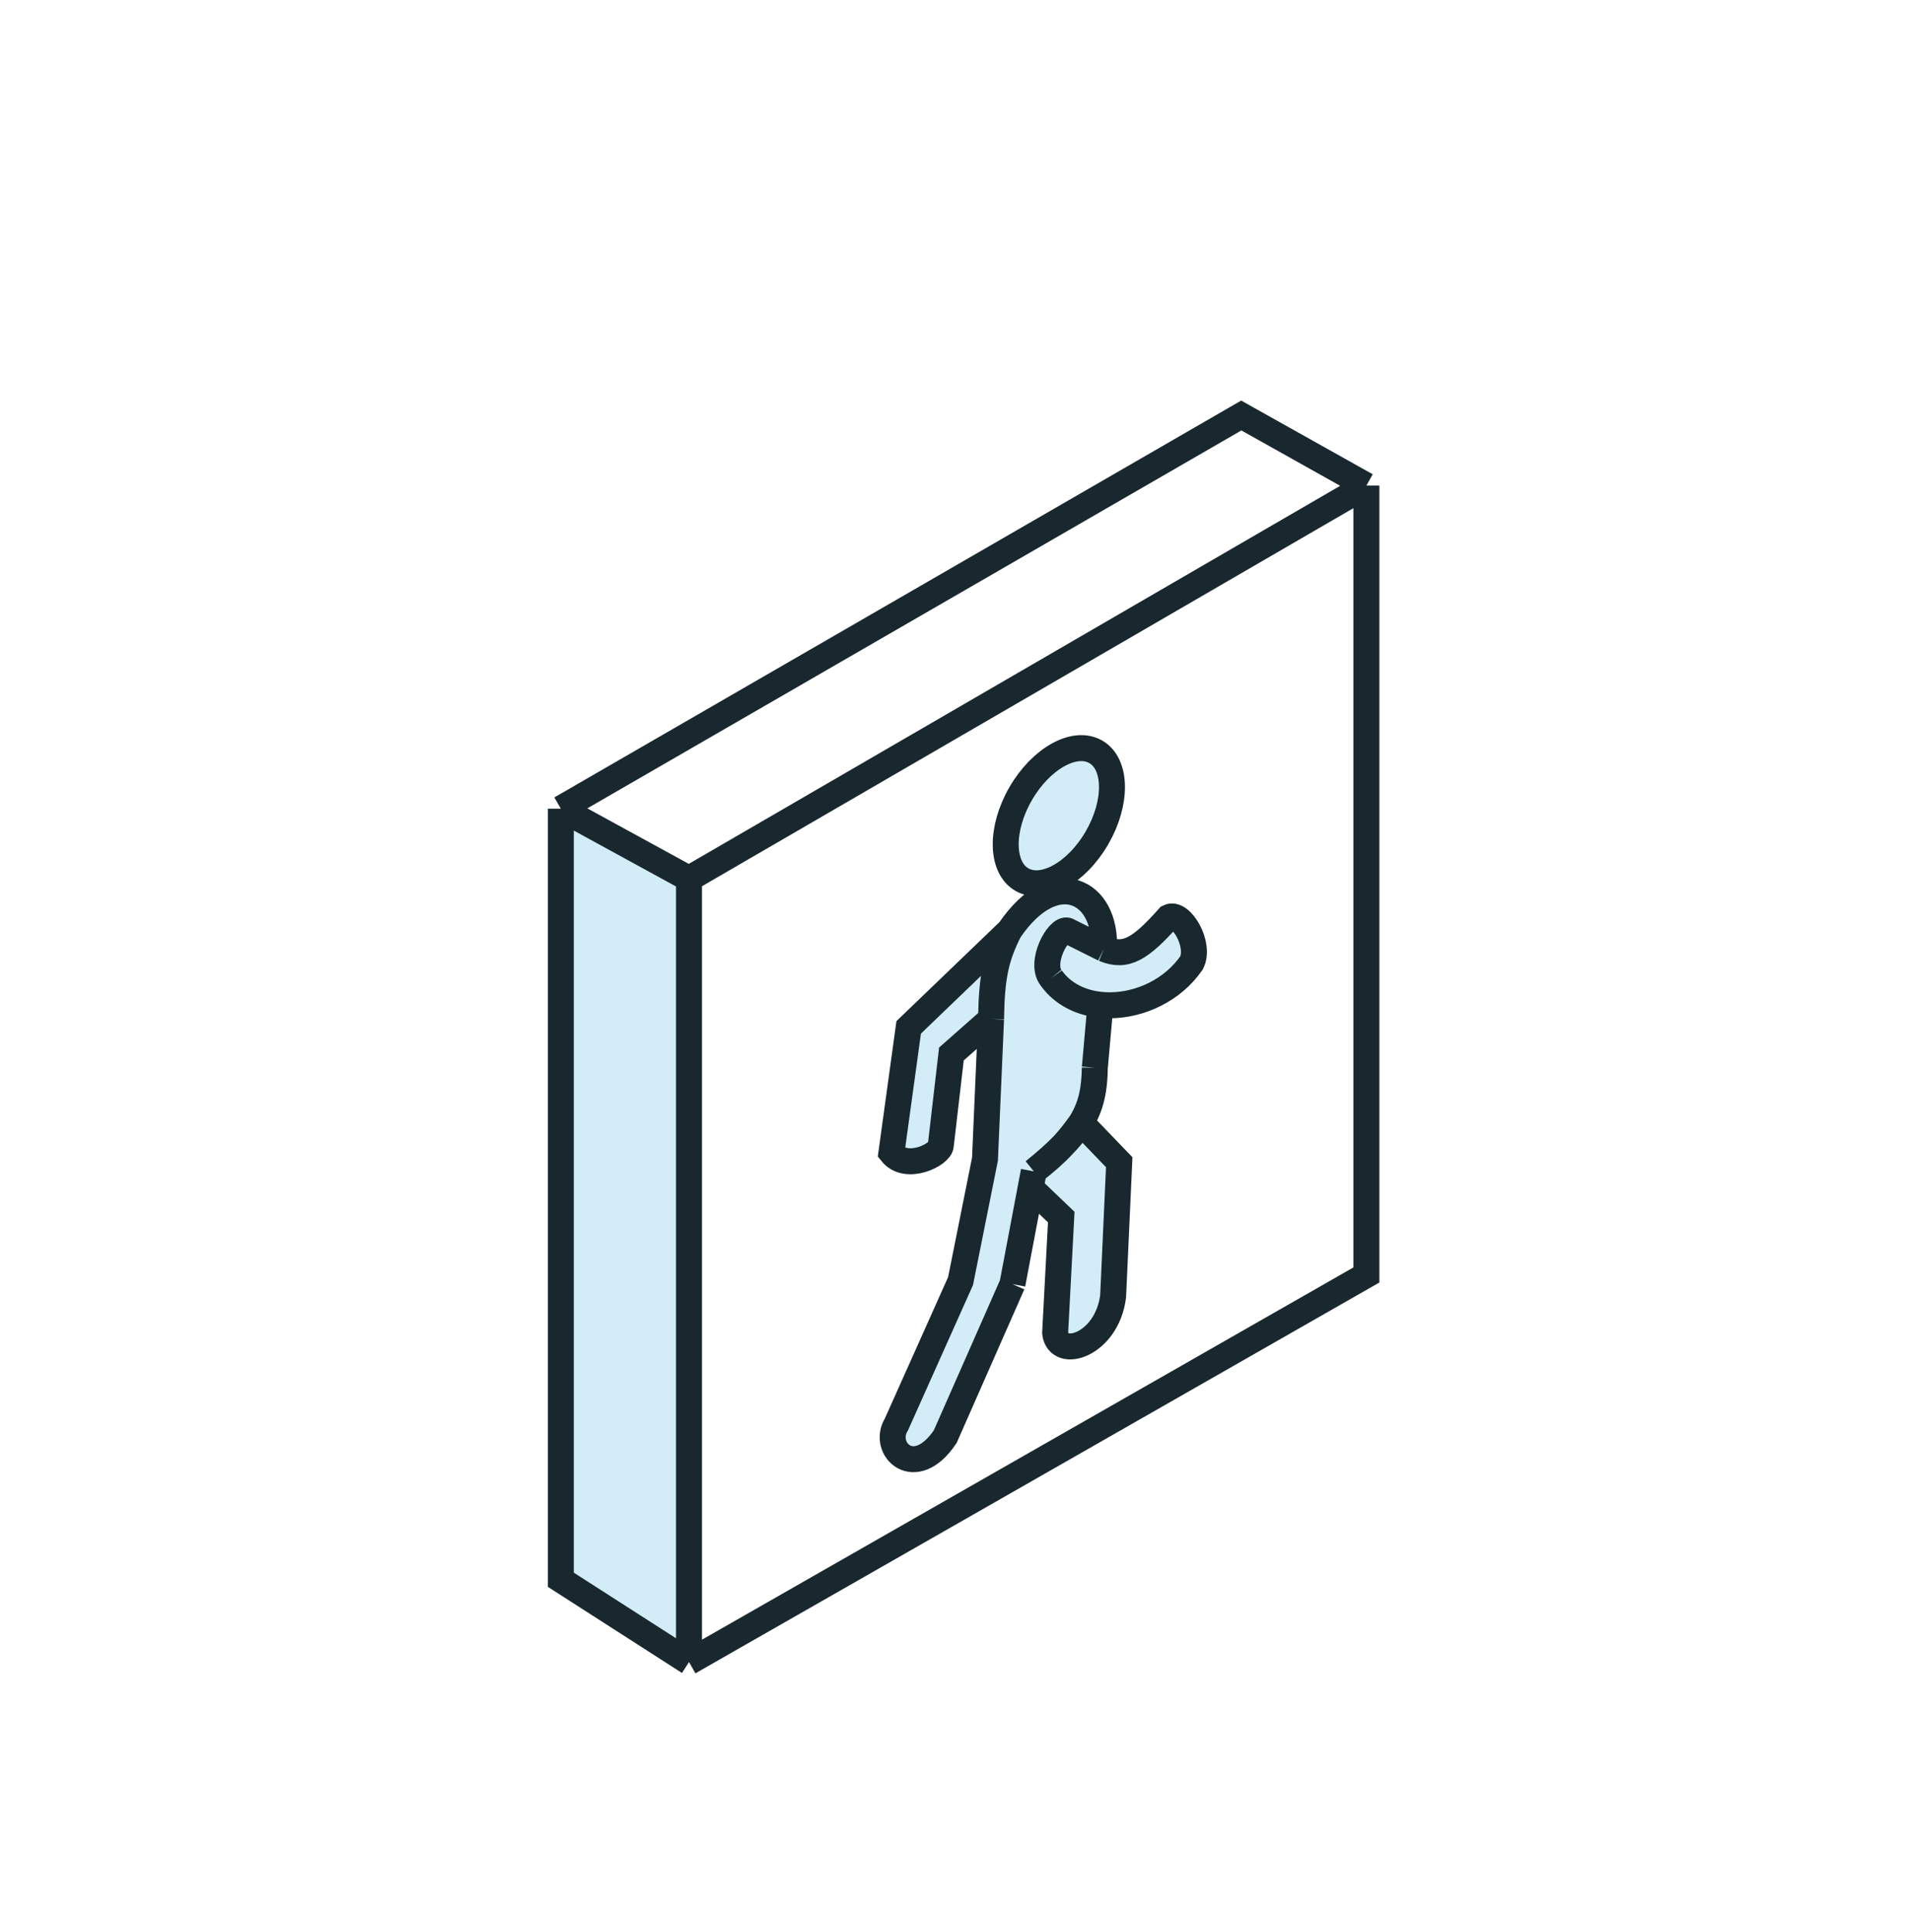 <svg width="92" height="93" viewBox="0 0 92 93" fill="none" xmlns="http://www.w3.org/2000/svg">
<g filter="url(#filter0_d_2620_16536)">
<path d="M52.814 36.323C51.832 38.022 50.213 38.923 49.197 38.338C48.182 37.752 48.155 35.901 49.136 34.203C50.118 32.505 51.737 31.603 52.753 32.188C53.768 32.774 53.796 34.625 52.814 36.323Z" fill="#D2EDF7"/>
<path d="M43.158 64.558C42.424 65.731 44.04 67.345 45.509 65.144L48.741 57.809L49.619 53.174L49.769 52.381C50.343 51.919 50.809 51.505 51.186 51.115C52.384 49.877 52.685 48.886 52.707 47.394L52.976 44.365C52.026 44.267 51.161 43.848 50.609 43.075C50.021 42.342 50.944 40.645 51.385 40.792L53.147 41.672C53.294 38.885 50.797 37.565 48.594 40.792C47.953 42.065 47.743 42.975 47.712 45.047L47.419 51.795L46.243 57.663L43.158 64.558Z" fill="#D2EDF7"/>
<path d="M47.712 45.047C47.743 42.975 47.953 42.065 48.594 40.792L43.746 45.451L42.915 51.488C43.643 52.4 45.293 51.562 45.293 51.122L45.803 46.732L47.712 45.047Z" fill="#D2EDF7"/>
<path d="M53.147 41.672L51.385 40.792C50.944 40.645 50.021 42.342 50.609 43.075C51.161 43.848 52.026 44.267 52.976 44.365C53.13 44.381 53.287 44.389 53.445 44.388C54.897 44.379 56.457 43.662 57.366 42.342C57.806 41.461 56.856 39.853 56.268 40.146C54.915 41.663 54.212 42.115 53.147 41.672Z" fill="#D2EDF7"/>
<path fill-rule="evenodd" clip-rule="evenodd" d="M33.17 76V38.298L65.781 19.374V57.369L33.17 76ZM43.158 64.558C42.424 65.731 44.04 67.345 45.509 65.144L48.741 57.809L49.619 53.174L51.091 54.582L50.797 60.157C50.944 61.477 53.294 60.743 53.588 58.396L53.882 51.941L52.964 50.988L52.047 50.034C52.541 49.228 52.691 48.432 52.707 47.394L52.976 44.365C53.13 44.381 53.287 44.389 53.445 44.388C54.897 44.379 56.457 43.662 57.366 42.342C57.806 41.461 56.856 39.853 56.268 40.146C54.915 41.663 54.212 42.115 53.147 41.672C53.294 38.885 50.797 37.565 48.594 40.792L43.746 45.451L42.915 51.488C43.643 52.4 45.293 51.562 45.293 51.122L45.803 46.732L47.712 45.047L47.419 51.795L46.243 57.663L43.158 64.558ZM51.186 51.115C50.809 51.505 50.343 51.919 49.769 52.381C50.367 51.908 50.792 51.541 51.186 51.115ZM52.814 36.323C51.832 38.022 50.213 38.923 49.197 38.338C48.182 37.752 48.155 35.901 49.136 34.203C50.118 32.505 51.737 31.603 52.753 32.188C53.768 32.774 53.796 34.625 52.814 36.323Z" fill="white"/>
<path d="M49.769 52.381L49.619 53.174L51.091 54.582L50.797 60.157C50.944 61.477 53.294 60.743 53.588 58.396L53.882 51.941L52.964 50.988L52.047 50.034C51.831 50.386 51.55 50.739 51.186 51.115C50.792 51.541 50.367 51.908 49.769 52.381Z" fill="#D2EDF7"/>
<path d="M33.17 38.298L65.781 19.374L59.758 16L27 34.924L33.17 38.298Z" fill="white"/>
<path d="M33.17 76V38.298L27 34.924V72.039L33.17 76Z" fill="#D2EDF7"/>
<path d="M33.17 76V38.298M33.17 76L65.781 57.369V19.374M33.17 76L27 72.039V34.924M33.17 38.298L65.781 19.374M33.17 38.298L27 34.924M65.781 19.374L59.758 16L27 34.924M48.741 57.809L45.509 65.144C44.04 67.345 42.424 65.731 43.158 64.558L46.243 57.663L47.419 51.795L47.712 45.047M48.741 57.809L49.769 52.381M48.741 57.809L49.619 53.174M49.769 52.381L49.619 53.174M49.769 52.381C50.343 51.919 50.809 51.505 51.186 51.115M49.769 52.381C50.367 51.908 50.792 51.541 51.186 51.115M52.707 47.394L52.976 44.365M52.707 47.394C52.691 48.432 52.541 49.228 52.047 50.034M52.707 47.394C52.685 48.886 52.384 49.877 51.186 51.115M52.976 44.365C52.026 44.267 51.161 43.848 50.609 43.075M52.976 44.365C53.13 44.381 53.287 44.389 53.445 44.388M53.147 41.672C53.294 38.885 50.797 37.565 48.594 40.792M53.147 41.672L51.385 40.792C50.944 40.645 50.021 42.342 50.609 43.075M53.147 41.672C54.212 42.115 54.915 41.663 56.268 40.146C56.856 39.853 57.806 41.461 57.366 42.342C56.457 43.662 54.897 44.379 53.445 44.388M48.594 40.792C47.953 42.065 47.743 42.975 47.712 45.047M48.594 40.792L43.746 45.451L42.915 51.488C43.643 52.4 45.293 51.562 45.293 51.122L45.803 46.732L47.712 45.047M50.609 43.075C51.251 43.974 52.316 44.395 53.445 44.388M52.047 50.034L52.964 50.988L53.882 51.941L53.588 58.396C53.294 60.743 50.944 61.477 50.797 60.157L51.091 54.582L49.619 53.174M52.047 50.034C51.741 50.467 51.472 50.807 51.186 51.115M52.047 50.034C51.831 50.386 51.55 50.739 51.186 51.115M52.814 36.323C51.832 38.022 50.213 38.923 49.197 38.338C48.182 37.752 48.155 35.901 49.136 34.203C50.118 32.505 51.737 31.603 52.753 32.188C53.768 32.774 53.796 34.625 52.814 36.323Z" stroke="#18282E" stroke-width="1.25"/>
</g>
<defs>
<filter id="filter0_d_2620_16536" x="14.375" y="7.281" width="64.03" height="85.449" filterUnits="userSpaceOnUse" color-interpolation-filters="sRGB">
<feFlood flood-opacity="0" result="BackgroundImageFix"/>
<feColorMatrix in="SourceAlpha" type="matrix" values="0 0 0 0 0 0 0 0 0 0 0 0 0 0 0 0 0 0 127 0" result="hardAlpha"/>
<feOffset dy="4"/>
<feGaussianBlur stdDeviation="6"/>
<feComposite in2="hardAlpha" operator="out"/>
<feColorMatrix type="matrix" values="0 0 0 0 0 0 0 0 0 0 0 0 0 0 0 0 0 0 0.25 0"/>
<feBlend mode="normal" in2="BackgroundImageFix" result="effect1_dropShadow_2620_16536"/>
<feBlend mode="normal" in="SourceGraphic" in2="effect1_dropShadow_2620_16536" result="shape"/>
</filter>
</defs>
</svg>
